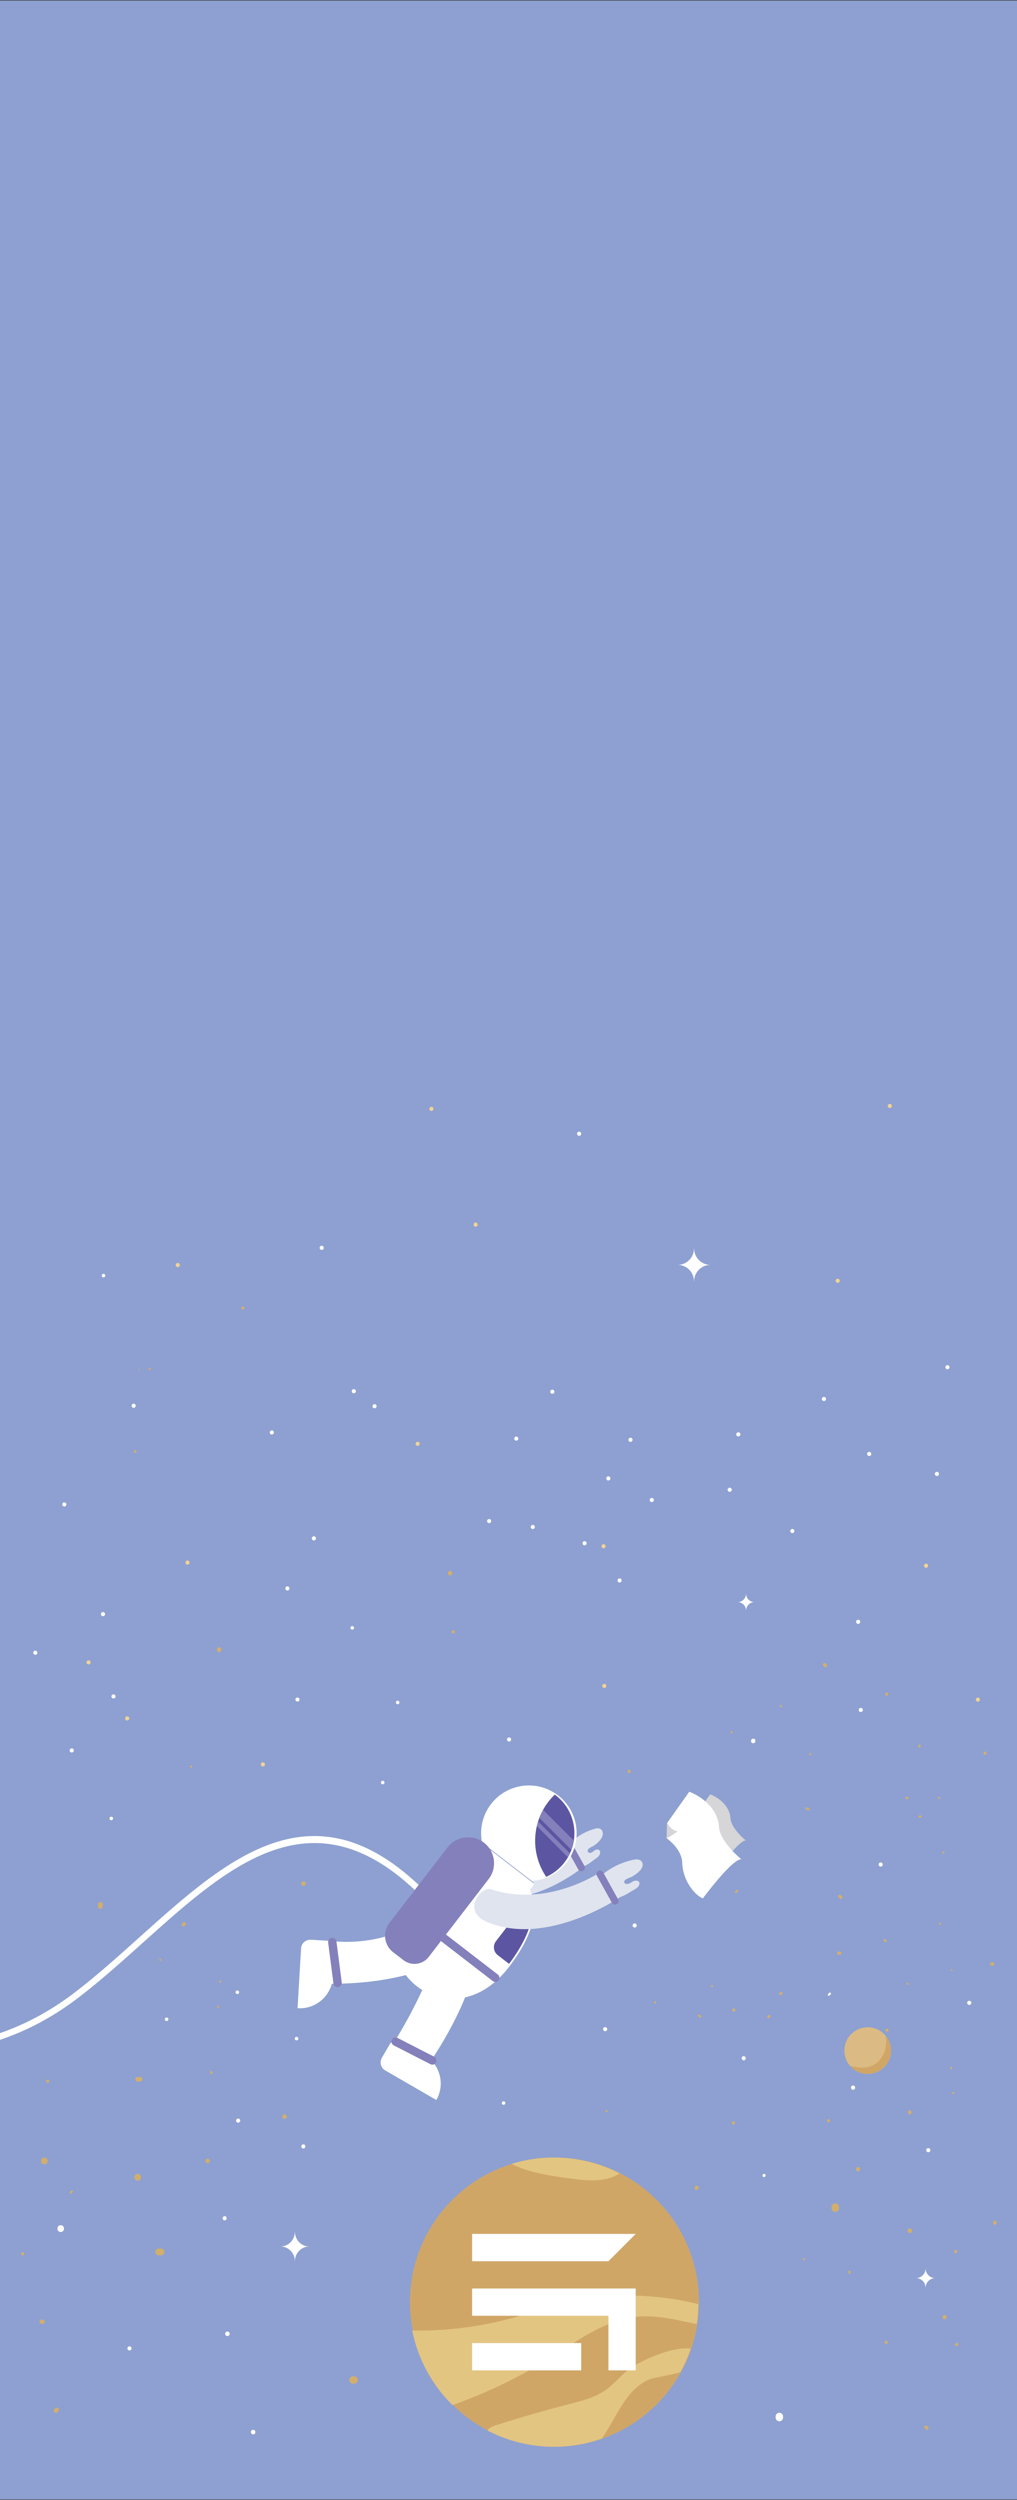 <?xml version="1.0" encoding="UTF-8"?>
<!DOCTYPE svg PUBLIC "-//W3C//DTD SVG 1.1//EN" "http://www.w3.org/Graphics/SVG/1.1/DTD/svg11.dtd">
<!-- Creator: CorelDRAW X7 -->
<svg xmlns="http://www.w3.org/2000/svg" xml:space="preserve" width="100%" height="100%" version="1.1" style="shape-rendering:geometricPrecision; text-rendering:geometricPrecision; image-rendering:optimizeQuality; fill-rule:evenodd; clip-rule:evenodd"
viewBox="0 0 27093 66548"
 xmlns:xlink="http://www.w3.org/1999/xlink">
 <rect x="0" y="0" width="27093" height="66548" fill="#333333" stroke="none"/>
 <defs>
  <style type="text/css">
   <![CDATA[
    .fil18 {fill:none}
    .fil12 {fill:#D0A667}
    .fil17 {fill:#A6B7DE}
    .fil0 {fill:#8DA0D1}
    .fil13 {fill:#E3C582}
    .fil14 {fill:white}
    .fil11 {fill:#FEFEFE;fill-rule:nonzero}
    .fil15 {fill:#DBBB83;fill-rule:nonzero}
    .fil16 {fill:#D0A667;fill-rule:nonzero}
    .fil5 {fill:#8DA0D1;fill-rule:nonzero}
    .fil2 {fill:#8480BC;fill-rule:nonzero}
    .fil4 {fill:#5C56A2;fill-rule:nonzero}
    .fil9 {fill:#D2AE6D;fill-rule:nonzero}
    .fil7 {fill:#D4D4D6;fill-rule:nonzero}
    .fil6 {fill:#D6D5D7;fill-rule:nonzero}
    .fil1 {fill:#E0E4EE;fill-rule:nonzero}
    .fil10 {fill:#F2D394;fill-rule:nonzero}
    .fil3 {fill:white;fill-rule:nonzero}
    .fil8 {fill:white;fill-rule:nonzero}
   ]]>
  </style>
   <clipPath id="id0">
    <path d="M0 14l27093 0 0 66520 -27093 0 0 -66520z"/>
   </clipPath>
 </defs>
 <g id="Layer_x0020_1">
  <polygon class="fil0" points="0,14 27093,14 27093,66534 0,66534 "/>
  <g style="clip-path:url(#id0)">
   <g id="_2717350249968">
    <g>
     <path id="1" class="fil1" d="M12748 49467c1251,498 2390,-461 2390,-461l43 70c184,-193 422,-327 658,-391 35,-10 71,-18 107,-13 36,4 72,24 93,59 24,41 25,97 10,144 -14,46 -42,85 -71,120 -59,69 -128,124 -203,163 -32,16 -139,57 -117,129 14,44 68,44 104,27 36,-16 65,-50 101,-67 74,-35 171,13 103,139 -18,34 -46,57 -75,77 -115,81 -216,169 -333,215l2 3c0,0 -1591,1332 -2903,655 -556,-288 -136,-959 91,-869z"/>
     <path class="fil2" d="M15005 49047l399 718c26,46 83,62 129,37 46,-26 62,-83 37,-129l-400 -718c-25,-46 -83,-63 -129,-37 -45,25 -62,83 -36,129z"/>
     <path class="fil3" d="M8021 51866c8,-135 124,-237 258,-229l423 25c1,0 2,0 4,0 4,-1 7,-1 12,-1 712,91 1321,-19 1800,-187 40,-348 190,-717 468,-1078 625,-812 1172,-1106 1661,-1099l-26 -20c-30,-23 -36,-67 -13,-97l107 -138c23,-30 67,-36 97,-12l29 22c-69,-348 6,-724 240,-1027 422,-547 1201,-657 1756,-252 10,6 19,13 29,20 556,429 660,1229 231,1785 -133,173 -302,302 -488,385 -141,63 -292,99 -445,108l30 23c15,11 24,27 26,44 3,18 -1,38 -13,53l-90 117c128,284 153,620 23,1021 -94,292 -270,619 -547,988 -14,18 -28,37 -42,55 -345,448 -753,709 -1161,800 -177,440 -459,1007 -902,1675 271,275 338,706 136,1056l-1363 -788c-116,-67 -156,-216 -89,-333l207 -357c33,-57 88,-93 148,-106 298,-480 537,-943 722,-1343 -46,-29 -91,-60 -135,-94 -117,-90 -218,-192 -303,-304 -500,128 -1152,228 -1972,232 -106,395 -477,675 -901,650l-11 -1 94 -1593z"/>
     <path class="fil4" d="M13562 51222l-350 454c-89,115 -67,282 48,371l302 232c273,-364 447,-687 540,-975l-169 -130c-116,-89 -282,-68 -371,48z"/>
     <path class="fil2" d="M11531 51506l1597 1231c48,37 117,28 154,-20 37,-48 28,-117 -20,-154l-1597 -1231 -134 174z"/>
     <path class="fil2" d="M10489 54449l977 501c55,28 122,7 150,-48 28,-55 6,-122 -48,-150l-977 -501c-55,-28 -122,-6 -150,48 -28,55 -6,122 48,150z"/>
     <path class="fil2" d="M8742 51712l141 1089c8,61 64,104 125,96 61,-8 104,-64 96,-125l-141 -1088c-8,-61 -64,-104 -125,-96 -61,7 -104,63 -96,124z"/>
     <path class="fil4" d="M14551 49963c186,-83 354,-212 487,-385 34,-44 65,-90 92,-137 20,-34 38,-68 54,-103 14,-30 27,-61 39,-92 30,-80 51,-163 64,-246 70,-445 -98,-912 -480,-1207 -10,-7 -18,-14 -28,-20 -60,58 -116,120 -169,188 -54,70 -102,143 -143,218 -39,70 -72,141 -99,213 -13,32 -24,65 -34,97 -13,40 -24,81 -33,122 -109,462 -20,955 250,1352z"/>
     <path class="fil5" d="M13007 49179l-12 15 1225 944c-2,-17 -11,-33 -26,-44l-1187 -915z"/>
     <path class="fil1" d="M13083 50295c1525,498 2914,-462 2914,-462l53 71c225,-193 515,-327 802,-392 43,-9 87,-17 131,-13 44,5 88,24 113,60 29,41 30,97 13,143 -18,47 -51,86 -87,121 -72,68 -156,124 -247,162 -40,17 -170,57 -143,130 16,44 83,44 127,27 44,-17 79,-51 123,-67 90,-35 209,13 126,139 -22,34 -57,57 -92,77 -141,81 -264,169 -406,215l2 2c0,0 -1941,1333 -3540,655 -678,-287 -166,-959 111,-868z"/>
     <path class="fil2" d="M15902 49936l399 718c26,46 84,62 130,37 45,-26 62,-84 36,-129l-399 -719c-26,-45 -84,-62 -129,-36 -46,25 -63,83 -37,129z"/>
     <path class="fil2" d="M14368 48392l855 854c30,-80 51,-163 64,-246l-820 -821c-39,70 -72,141 -99,213z"/>
     <path class="fil2" d="M14301 48611l829 830c20,-34 38,-68 54,-103l-850 -849c-13,40 -24,81 -33,122z"/>
     <path class="fil6" d="M18515 48476l-7 135c118,90 277,249 283,448 10,318 219,578 375,648 0,0 530,-719 700,-714 0,0 -389,-313 -406,-595 -17,-283 -258,-523 -541,-632l-404 569 0 141z"/>
     <path class="fil3" d="M17771 48736l-12 197c174,133 406,365 416,656 14,467 319,847 548,949 0,0 776,-1051 1025,-1044 0,0 -570,-459 -595,-871 -25,-415 -377,-766 -791,-926l-591 834 0 205z"/>
     <path class="fil7" d="M17771 48531l-12 402c86,-37 156,-85 293,-179 -153,-41 -188,-95 -281,-223z"/>
     <path class="fil8" d="M-4409 54427c1557,212 2808,132 3842,-133 1031,-264 1848,-714 2541,-1240 583,-444 1157,-959 1728,-1471 2436,-2187 4808,-4316 7894,-956l-124 114c-2973,-3237 -5284,-1163 -7657,967 -571,512 -1146,1028 -1739,1480 -708,539 -1545,999 -2602,1270 -1054,270 -2326,352 -3905,136l22 -167z"/>
     <path class="fil2" d="M10473 51969l275 211c210,162 512,123 674,-87l1596 -2072c233,-302 177,-736 -126,-968 -302,-233 -736,-177 -969,125l-1550 2013c-187,242 -142,591 100,778z"/>
     <path class="fil9" d="M6472 34776c54,0 54,85 0,85 -55,0 -55,-85 0,-85z"/>
     <path class="fil3" d="M2718 33982c13,22 43,29 65,15 22,-14 29,-43 15,-65 -14,-22 -43,-29 -65,-15 -22,14 -29,43 -15,65z"/>
     <path class="fil10" d="M11446 29490c16,-26 49,-34 75,-18 26,16 33,50 18,76 -16,26 -50,34 -76,18 -25,-16 -33,-50 -17,-76z"/>
     <path class="fil8" d="M18912 33672c-233,-8 -419,-199 -421,-435l-3 0c-2,236 -188,427 -421,435 234,8 421,200 421,438l3 0c0,-238 187,-430 421,-438z"/>
     <path class="fil10" d="M4782 33706c-16,25 -50,33 -75,17 -26,-16 -34,-50 -18,-76 16,-26 50,-34 76,-18 25,17 33,51 17,77z"/>
     <path class="fil11" d="M15475 30210c-16,26 -50,34 -75,17 -26,-16 -34,-50 -18,-76 16,-25 50,-33 75,-17 26,16 34,50 18,76z"/>
     <path class="fil10" d="M23751 29470c-16,26 -50,34 -75,18 -26,-16 -34,-50 -18,-76 16,-26 50,-34 76,-18 25,16 33,50 17,76z"/>
     <path class="fil10" d="M22363 34066c-16,-26 -50,-34 -76,-18 -25,16 -33,50 -17,76 16,26 50,34 75,18 26,-16 34,-50 18,-76z"/>
     <path class="fil11" d="M8616 33247c-16,26 -49,33 -75,17 -26,-16 -33,-50 -17,-76 16,-26 49,-33 75,-17 25,16 33,50 17,76z"/>
     <path class="fil10" d="M12717 32629c-16,26 -49,34 -75,18 -26,-16 -33,-50 -17,-76 15,-26 49,-34 75,-18 25,17 33,51 17,76z"/>
     <path class="fil11" d="M6110 62159c-18,28 -55,37 -83,19 -28,-17 -37,-55 -19,-83 17,-29 54,-37 82,-20 29,18 37,56 20,84z"/>
     <path class="fil8" d="M22061 53080c9,-10 19,-19 29,-29 25,-26 65,14 40,40 -10,10 -20,19 -29,29 -26,26 -66,-14 -40,-40z"/>
     <path class="fil9" d="M21496 48114c19,9 39,19 58,29 33,16 4,65 -28,49 -20,-10 -39,-20 -59,-30 -32,-16 -3,-65 29,-48z"/>
     <path class="fil9" d="M5090 47000c36,0 36,56 0,56 -37,0 -37,-56 0,-56z"/>
     <path class="fil9" d="M25359 52470c-10,-10 -20,-20 -30,-29 -12,-13 8,-33 20,-20 10,9 20,19 30,29 12,13 -8,33 -20,20z"/>
     <path class="fil9" d="M25339 55021c37,0 37,57 0,57 -36,0 -36,-57 0,-57z"/>
     <path class="fil9" d="M25398 55690c36,0 36,57 0,57 -37,0 -37,-57 0,-57z"/>
     <path class="fil9" d="M23574 51694c-10,-9 -20,-19 -29,-29 -26,-26 14,-66 40,-40 9,10 19,20 29,29 25,26 -15,66 -40,40z"/>
     <path class="fil9" d="M24176 52781c36,0 36,56 0,56 -37,0 -37,-56 0,-56z"/>
     <path class="fil9" d="M24147 47834l29 0c36,0 36,57 0,57l-29 0c-37,0 -37,-57 0,-57z"/>
     <path class="fil9" d="M18967 52839c37,0 37,56 0,56 -36,0 -36,-56 0,-56z"/>
     <path class="fil9" d="M5781 43922l0 -16c0,-73 113,-73 113,0l0 16c0,73 -113,73 -113,0l0 -16c0,-73 113,-73 113,0l0 16c0,73 -113,73 -113,0z"/>
     <path class="fil9" d="M25165 61627c73,0 73,113 0,113 -73,0 -73,-113 0,-113z"/>
     <path class="fil9" d="M21586 46670c36,0 36,57 0,57 -36,0 -36,-57 0,-57z"/>
     <path class="fil9" d="M20800 45390c37,0 37,57 0,57 -36,0 -36,-57 0,-57z"/>
     <path class="fil9" d="M19491 46088c36,0 36,57 0,57 -36,0 -36,-57 0,-57z"/>
     <path class="fil9" d="M17454 53275c37,0 37,57 0,57 -36,0 -36,-57 0,-57z"/>
     <path class="fil9" d="M24236 59323c78,0 78,120 0,120 -78,0 -78,-120 0,-120z"/>
     <path class="fil9" d="M22602 60502l0 -30c0,-36 57,-36 57,0l0 30c0,36 -57,36 -57,0z"/>
     <path class="fil9" d="M24467 46495l0 -29c0,-36 57,-37 57,0l0 29c0,36 -57,36 -57,0z"/>
     <path class="fil9" d="M24496 48329l29 0c36,0 36,56 0,56l-29 0c-37,0 -37,-56 0,-56z"/>
     <path class="fil9" d="M25019 47834c37,0 37,57 0,57 -36,0 -36,-57 0,-57z"/>
     <path class="fil9" d="M25136 49289c36,0 36,57 0,57 -37,0 -37,-57 0,-57z"/>
     <path class="fil9" d="M25049 51180c36,0 36,57 0,57 -37,0 -37,-57 0,-57z"/>
     <path class="fil9" d="M19587 50345c10,-10 20,-19 29,-29 26,-26 66,14 40,40 -9,9 -19,19 -29,29 -25,26 -65,-14 -40,-40z"/>
     <path class="fil9" d="M22342 51952l30 0c22,0 43,19 42,42 -1,23 -19,43 -42,43l-30 0c-22,0 -43,-20 -42,-43 1,-23 19,-42 42,-42z"/>
     <path class="fil9" d="M26416 52243l29 0c22,0 44,19 43,42 -1,23 -19,43 -43,43l-29 0c-22,0 -43,-20 -42,-43 1,-23 18,-42 42,-42z"/>
     <path class="fil9" d="M25485 62369c55,0 55,84 0,84 -55,0 -55,-84 0,-84z"/>
     <path class="fil9" d="M24665 64669c-10,-10 -19,-20 -29,-29 -16,-17 -16,-44 0,-60 16,-17 44,-17 60,0 10,9 19,19 29,29 16,16 16,44 0,60 -16,16 -44,16 -60,0z"/>
     <path class="fil9" d="M25456 59895c54,0 55,85 0,85 -55,0 -55,-85 0,-85z"/>
     <path class="fil9" d="M26461 59181l0 -29c0,-22 19,-43 42,-42 23,1 43,18 43,42l0 29c0,22 -20,44 -43,43 -23,-1 -42,-19 -42,-43z"/>
     <path class="fil9" d="M26241 46627c55,0 55,85 0,85 -54,0 -54,-85 0,-85z"/>
     <path class="fil9" d="M23623 45056c54,0 54,85 0,85 -55,0 -55,-85 0,-85z"/>
     <path class="fil9" d="M21994 44283c10,9 20,19 29,29 17,16 17,44 0,60 -16,16 -43,16 -60,0 -9,-10 -19,-20 -29,-29 -16,-17 -16,-44 0,-60 16,-17 44,-17 60,0z"/>
     <path class="fil9" d="M16761 47114c55,0 55,85 0,85 -54,0 -54,-85 0,-85z"/>
     <path class="fil9" d="M22402 50451c9,10 19,20 29,29 16,17 16,44 0,60 -17,17 -44,17 -60,0l-29 -29c-17,-16 -17,-44 0,-60 16,-16 43,-16 60,0z"/>
     <path class="fil9" d="M20800 53028c55,0 55,85 0,85 -54,0 -54,-85 0,-85z"/>
     <path class="fil9" d="M19549 53465c55,0 55,85 0,85 -54,0 -54,-85 0,-85z"/>
     <path class="fil9" d="M20480 53640c55,0 55,84 0,84 -54,0 -54,-84 0,-84z"/>
     <path class="fil9" d="M22152 58782l0 -29c0,-52 45,-101 99,-99 53,3 99,44 99,99l0 29c0,52 -46,102 -99,99 -54,-2 -99,-43 -99,-99z"/>
     <path class="fil9" d="M21424 60114c36,0 36,57 0,57 -37,0 -37,-57 0,-57z"/>
     <path class="fil9" d="M18627 53702c-10,-10 -19,-19 -29,-29 -26,-26 14,-66 40,-40 10,10 19,19 29,29 26,26 -14,66 -40,40z"/>
     <path class="fil9" d="M24194 56246l0 -29c0,-22 20,-43 43,-42 23,1 42,18 42,42l0 29c0,22 -19,44 -42,43 -23,-1 -43,-19 -43,-43z"/>
     <path class="fil9" d="M22074 56412c55,0 55,85 0,85 -54,0 -54,-85 0,-85z"/>
     <path class="fil9" d="M19539 56470c55,0 55,85 0,85 -54,0 -54,-85 0,-85z"/>
     <path class="fil9" d="M23630 54001c54,0 54,85 0,85 -55,0 -55,-85 0,-85z"/>
     <path class="fil8" d="M20355 57870c54,0 54,85 0,85 -55,0 -55,-85 0,-85z"/>
     <path class="fil9" d="M18557 58184c73,0 73,113 0,113 -72,0 -72,-113 0,-113z"/>
     <path class="fil8" d="M22726 55518c73,0 73,113 0,113 -73,0 -73,-113 0,-113z"/>
     <path class="fil9" d="M22857 57689c73,0 73,113 0,113 -73,0 -73,-113 0,-113z"/>
     <path class="fil9" d="M4269 52200c37,0 37,-57 0,-57 -36,0 -36,57 0,57z"/>
     <path class="fil9" d="M5812 53451c36,0 36,-56 0,-56 -37,0 -37,56 0,56z"/>
     <path class="fil9" d="M5870 52782c36,0 36,-57 0,-57 -37,0 -37,57 0,57z"/>
     <path class="fil9" d="M2669 50774c37,0 37,-56 0,-56 -36,0 -36,56 0,56z"/>
     <path class="fil9" d="M5601 55157l0 29c0,36 57,37 57,0l0 -29c0,-36 -57,-36 -57,0z"/>
     <path class="fil9" d="M3667 55412l62 0c78,0 78,-121 0,-121l-62 0c-77,0 -78,121 0,121z"/>
     <path class="fil9" d="M16158 56229c37,0 37,-57 0,-57 -36,0 -36,57 0,57z"/>
     <path class="fil9" d="M11989 41940c78,0 78,-121 0,-121 -77,0 -78,121 0,121z"/>
     <path class="fil9" d="M5531 57586c77,0 77,-121 0,-121 -78,0 -78,121 0,121z"/>
     <path class="fil9" d="M7581 56405c77,0 77,-120 0,-120 -78,0 -78,120 0,120z"/>
     <path class="fil9" d="M8083 50203c78,0 78,-121 0,-121 -78,0 -78,121 0,121z"/>
     <path class="fil9" d="M1893 58320c-10,10 -20,20 -29,29 -26,26 14,66 40,40 9,-9 19,-19 29,-29 25,-26 -15,-66 -40,-40z"/>
     <path class="fil9" d="M4226 60038l62 0c48,0 93,-41 91,-90 -2,-49 -40,-91 -91,-91l-62 0c-47,0 -92,42 -90,91 2,49 39,90 90,90z"/>
     <path class="fil9" d="M3667 58051c117,0 117,-181 0,-181 -116,0 -117,181 0,181z"/>
     <path class="fil9" d="M4911 51270c9,-9 19,-19 29,-29 16,-16 16,-43 0,-60 -17,-16 -44,-16 -60,0 -10,10 -20,20 -29,30 -17,16 -17,43 0,59 16,17 43,17 60,0z"/>
     <path class="fil9" d="M12075 43484c55,0 55,-85 0,-85 -54,0 -55,85 0,85z"/>
     <path class="fil8" d="M1617 59417c117,0 117,-181 0,-181 -116,0 -116,181 0,181z"/>
     <path class="fil9" d="M1182 57616c117,0 117,-181 0,-181 -116,0 -116,181 0,181z"/>
     <path class="fil9" d="M603 60041c55,0 55,-85 0,-85 -54,0 -54,85 0,85z"/>
     <path class="fil9" d="M1272 55444c55,0 55,-85 0,-85 -54,0 -54,85 0,85z"/>
     <path class="fil9" d="M23607 62396c54,0 54,-85 0,-85 -55,0 -55,85 0,85z"/>
     <path class="fil9" d="M9404 63457l29 0c51,0 101,-46 99,-99 -3,-54 -44,-99 -99,-99l-29 0c-52,0 -102,45 -99,99 2,53 43,99 99,99z"/>
     <path class="fil9" d="M2613 50692l0 63c0,77 121,77 121,0l0 -63c0,-77 -121,-77 -121,0z"/>
     <path class="fil8" d="M20066 46405c78,0 78,-121 0,-121 -78,0 -78,121 0,121z"/>
     <path class="fil9" d="M1525 64217c10,-10 20,-19 29,-29 21,-21 23,-59 0,-80 -22,-21 -57,-22 -80,0 -9,10 -19,19 -29,29 -21,21 -22,59 0,80 23,21 58,22 80,0z"/>
     <path class="fil9" d="M1107 61861l29 0c30,0 58,-26 57,-56 -2,-31 -25,-57 -57,-57l-29 0c-29,0 -58,26 -56,57 1,30 25,56 56,56z"/>
     <g>
      <circle class="fil12" cx="14771" cy="61284" r="3850"/>
      <g>
       <path class="fil13" d="M14756 57435c-391,0 -768,59 -1124,167 483,275 1449,374 1673,404 404,54 842,74 1188,-140 4,-3 9,-7 14,-10 -525,-268 -1120,-421 -1751,-421z"/>
       <path class="fil13" d="M18604 61338c-1109,-280 -2283,-303 -3401,-59 -607,133 -1195,341 -1799,490 -758,187 -1541,278 -2322,272 -33,-1 -67,-2 -101,-3 153,770 535,1457 1073,1987 922,-327 1808,-755 2635,-1277 724,-456 1448,-999 2300,-1077 529,-48 1049,90 1572,198 27,-173 41,-351 43,-531z"/>
       <path class="fil13" d="M18400 62524c-522,-77 -1455,382 -1684,576 -203,172 -375,383 -596,535 -279,192 -617,276 -946,361 -663,171 -1321,361 -1974,569 -82,27 -172,63 -213,138 530,274 1131,431 1769,431 447,0 875,-77 1274,-217 399,-570 638,-1309 1270,-1577 107,-45 482,-99 822,-187 111,-199 204,-410 278,-629z"/>
       <path class="fil14" d="M15483 62374l0 726 -2906 0 0 -726 2906 0zm-2906 -2179l0 -727c1453,0 2906,0 4358,0l-726 727c-1211,0 -2421,0 -3632,0zm4358 726c0,726 0,1453 0,2179l-726 0 0 -1453 0 0 -3632 0 0 -726c1453,0 2906,0 4358,0z"/>
      </g>
     </g>
     <path class="fil3" d="M10156 47476c14,23 43,29 65,16 22,-14 29,-43 15,-66 -13,-22 -43,-28 -65,-15 -22,14 -29,43 -15,65z"/>
     <path class="fil3" d="M10554 45346c14,22 43,29 65,15 22,-14 29,-43 15,-65 -14,-22 -43,-29 -65,-15 -22,14 -29,43 -15,65z"/>
     <path class="fil3" d="M7861 54294c14,22 43,28 65,15 22,-14 29,-43 15,-65 -14,-23 -43,-29 -65,-16 -22,14 -29,43 -15,66z"/>
     <path class="fil3" d="M6283 53059c14,23 43,29 65,16 22,-14 29,-43 15,-66 -14,-22 -43,-28 -65,-15 -22,14 -29,43 -15,65z"/>
     <path class="fil3" d="M2925 48433c14,22 43,29 65,15 22,-14 29,-43 15,-65 -13,-22 -43,-29 -65,-15 -22,14 -29,43 -15,65z"/>
     <path class="fil3" d="M13375 56009c14,22 43,29 65,15 22,-13 29,-43 15,-65 -13,-22 -43,-29 -65,-15 -22,14 -29,43 -15,65z"/>
     <path class="fil3" d="M4399 53779c14,22 43,29 65,15 22,-14 29,-43 15,-65 -14,-22 -43,-29 -65,-15 -22,14 -29,43 -15,65z"/>
     <path class="fil3" d="M16954 51287c-16,25 -50,33 -75,17 -26,-16 -34,-50 -18,-76 16,-26 50,-34 76,-17 25,16 33,50 17,76z"/>
     <path class="fil11" d="M24776 57268c-16,26 -50,34 -75,18 -26,-16 -34,-50 -18,-76 16,-26 50,-34 76,-18 25,17 33,51 17,76z"/>
     <path class="fil3" d="M23507 49664c-16,26 -49,34 -75,17 -26,-16 -33,-50 -17,-76 16,-25 49,-33 75,-17 26,16 33,50 17,76z"/>
     <path class="fil11" d="M19859 54821c-16,26 -49,34 -75,17 -26,-16 -33,-50 -17,-76 16,-25 49,-33 75,-17 25,16 33,50 17,76z"/>
     <path class="fil11" d="M6030 59081c-16,26 -49,34 -75,18 -26,-17 -33,-51 -17,-76 16,-26 49,-34 75,-18 26,16 33,50 17,76z"/>
     <path class="fil11" d="M3496 62545c-16,26 -50,34 -75,18 -26,-16 -34,-50 -18,-76 16,-26 50,-34 75,-18 26,16 34,50 18,76z"/>
     <path class="fil11" d="M6391 56481c-16,26 -50,33 -75,17 -26,-16 -34,-50 -18,-76 16,-26 50,-33 76,-17 25,16 33,50 17,76z"/>
     <path class="fil11" d="M8128 57168c-16,26 -49,34 -75,18 -26,-16 -33,-50 -18,-76 16,-26 50,-34 76,-18 25,16 33,50 17,76z"/>
     <path class="fil11" d="M7971 45271c-16,26 -50,34 -75,18 -26,-17 -34,-51 -18,-76 16,-26 50,-34 76,-18 25,16 33,50 17,76z"/>
     <path class="fil11" d="M25867 53346c-16,26 -50,34 -76,18 -25,-17 -33,-51 -17,-76 16,-26 50,-34 75,-18 26,16 34,50 18,76z"/>
     <path class="fil8" d="M8229 59803c-205,-7 -370,-176 -371,-385l-4 0c-1,209 -166,378 -371,385 206,7 372,177 372,387l2 0c1,-210 166,-380 372,-387z"/>
     <path class="fil11" d="M24411 60645c136,4 245,116 246,254l2 0c1,-138 110,-250 246,-254 -137,-5 -246,-117 -246,-256l-2 0c0,139 -110,251 -246,256z"/>
     <path class="fil3" d="M9344 43359c14,23 43,29 65,15 22,-13 29,-42 15,-65 -13,-22 -43,-29 -65,-15 -22,14 -29,43 -15,65z"/>
     <g>
      <path class="fil15" d="M22494 54588c0,-343 278,-621 621,-621 343,0 622,278 622,621 0,343 -279,621 -622,621 -343,0 -621,-278 -621,-621z"/>
      <path class="fil16" d="M23596 54194c88,107 141,245 141,394 0,343 -278,621 -622,621 -191,0 -362,-86 -476,-222 0,0 469,179 757,-109 289,-289 200,-684 200,-684z"/>
     </g>
     <path class="fil10" d="M5041 41626c-16,26 -49,33 -75,17 -26,-16 -33,-50 -17,-76 16,-26 49,-34 75,-17 25,16 33,50 17,76z"/>
     <polygon class="fil17" points="19897,42603 19875,42650 19891,42640 "/>
     <path class="fil3" d="M13609 46277c-16,-26 -50,-33 -75,-17 -26,16 -34,50 -18,76 16,26 50,33 75,17 26,-16 34,-50 18,-76z"/>
     <path class="fil11" d="M17410 39901c-16,-26 -50,-33 -75,-17 -26,16 -34,50 -18,76 16,26 50,34 76,17 25,-16 33,-50 17,-76z"/>
     <path class="fil11" d="M16253 39327c-16,-25 -50,-33 -75,-17 -26,16 -34,50 -18,76 16,26 50,34 76,17 25,-16 33,-50 17,-76z"/>
     <path class="fil10" d="M16145 44851c-16,-26 -50,-34 -75,-18 -26,16 -34,50 -18,76 16,26 50,34 75,18 26,-16 34,-50 18,-76z"/>
     <path class="fil8" d="M23110 38734c16,26 49,34 75,18 25,-17 33,-51 17,-76 -16,-26 -49,-34 -75,-18 -26,16 -33,50 -17,76z"/>
     <path class="fil8" d="M24913 39266c16,26 50,34 75,18 26,-17 34,-51 18,-76 -16,-26 -50,-34 -75,-18 -26,16 -34,50 -18,76z"/>
     <path class="fil10" d="M6958 46999c15,25 49,33 75,17 25,-16 33,-50 17,-76 -16,-26 -49,-34 -75,-17 -26,16 -33,50 -17,76z"/>
     <path class="fil11" d="M21061 40786c16,26 50,34 76,18 25,-16 33,-50 17,-76 -16,-26 -50,-34 -75,-18 -26,16 -34,51 -18,76z"/>
     <path class="fil10" d="M24623 41709c16,26 50,34 76,18 25,-16 33,-50 17,-76 -16,-26 -50,-34 -75,-18 -26,16 -34,50 -18,76z"/>
     <path class="fil8" d="M22815 43203c16,26 50,33 75,17 26,-16 34,-50 18,-76 -16,-26 -50,-33 -76,-17 -25,16 -33,50 -17,76z"/>
     <path class="fil8" d="M19392 39687c16,26 50,34 76,18 25,-16 33,-50 17,-76 -16,-26 -50,-34 -75,-18 -26,17 -34,51 -18,76z"/>
     <path class="fil8" d="M14147 40678c16,26 50,34 75,18 26,-16 34,-50 18,-76 -16,-26 -50,-34 -76,-18 -25,16 -33,50 -17,76z"/>
     <path class="fil10" d="M26005 45274c16,26 49,34 75,18 26,-16 33,-50 17,-76 -16,-26 -49,-34 -75,-18 -26,16 -33,50 -17,76z"/>
     <path class="fil11" d="M7703 42314c-16,26 -50,34 -76,18 -25,-16 -33,-50 -17,-76 16,-26 50,-34 75,-18 26,17 34,51 18,76z"/>
     <path class="fil10" d="M16125 41192c-16,25 -50,33 -75,17 -26,-16 -34,-50 -18,-76 16,-26 50,-34 76,-17 25,16 33,50 17,76z"/>
     <path class="fil3" d="M15620 41111c-16,26 -50,34 -75,18 -26,-16 -34,-50 -18,-76 16,-26 50,-34 76,-18 25,17 33,51 17,76z"/>
     <path class="fil11" d="M13077 40521c-16,26 -49,34 -75,18 -26,-17 -33,-51 -17,-76 16,-26 49,-34 75,-18 26,16 33,50 17,76z"/>
     <path class="fil3" d="M8408 40981c-16,26 -49,34 -75,18 -26,-16 -33,-50 -17,-76 16,-26 49,-34 75,-18 26,17 33,51 17,76z"/>
     <path class="fil11" d="M16552 42102c-16,26 -50,34 -75,18 -26,-16 -34,-51 -18,-76 16,-26 50,-34 76,-18 25,16 33,50 17,76z"/>
     <path class="fil8" d="M20091 42649c-119,-4 -215,-101 -215,-223l-2 0c-1,122 -97,219 -216,223 120,4 216,103 216,225l2 0c0,-122 96,-221 215,-225z"/>
     <path class="fil3" d="M2977 45189c16,26 49,34 75,18 26,-16 33,-50 17,-76 -16,-26 -49,-34 -75,-18 -25,16 -33,50 -17,76z"/>
     <path class="fil11" d="M2697 42998c16,26 50,34 76,18 25,-17 33,-51 17,-76 -16,-26 -50,-34 -75,-18 -26,16 -34,50 -18,76z"/>
     <path class="fil11" d="M1667 40078c16,26 49,34 75,18 26,-16 33,-50 18,-76 -16,-26 -50,-34 -76,-18 -25,16 -33,50 -17,76z"/>
     <path class="fil10" d="M3342 45774c16,26 50,34 75,18 26,-16 34,-50 18,-76 -16,-26 -50,-34 -75,-18 -26,16 -34,50 -18,76z"/>
     <path class="fil10" d="M2313 44282c16,26 50,34 76,18 25,-16 33,-50 17,-76 -16,-26 -50,-34 -75,-18 -26,17 -34,51 -18,76z"/>
     <path class="fil11" d="M893 44026c16,26 50,34 75,18 26,-16 34,-50 18,-76 -16,-26 -50,-34 -76,-18 -25,16 -33,50 -17,76z"/>
     <path class="fil11" d="M1865 46627c16,26 50,34 75,18 26,-16 34,-50 18,-76 -16,-26 -50,-34 -75,-18 -26,16 -34,50 -18,76z"/>
     <path class="fil11" d="M22885 45549c16,26 50,34 75,18 26,-16 34,-50 18,-76 -16,-26 -50,-34 -75,-18 -26,16 -34,50 -18,76z"/>
     <path class="fil9" d="M3699 36430c18,0 18,28 0,28 -18,0 -18,-28 0,-28z"/>
     <path class="fil9" d="M3990 36416c36,0 36,56 0,56 -37,0 -37,-56 0,-56z"/>
     <path class="fil9" d="M3602 38603c47,0 47,73 0,73 -47,0 -47,-73 0,-73z"/>
     <path class="fil8" d="M19622 38213c16,26 50,33 75,17 26,-16 34,-50 18,-76 -16,-26 -50,-34 -76,-17 -25,16 -33,50 -17,76z"/>
     <path class="fil8" d="M21904 37271c16,25 49,33 75,17 26,-16 33,-50 17,-76 -16,-26 -49,-34 -75,-17 -26,16 -33,50 -17,76z"/>
     <path class="fil3" d="M3607 37451c-16,26 -49,34 -75,18 -26,-16 -33,-51 -17,-76 15,-26 49,-34 75,-18 25,16 33,50 17,76z"/>
     <path class="fil11" d="M16843 38357c-16,26 -50,34 -76,18 -25,-16 -33,-50 -17,-76 16,-26 50,-34 75,-18 26,17 34,51 18,76z"/>
     <path class="fil3" d="M13800 38325c-16,26 -49,34 -75,18 -25,-16 -33,-50 -17,-76 16,-26 49,-34 75,-18 26,16 33,50 17,76z"/>
     <path class="fil10" d="M11173 38464c-16,25 -50,33 -75,17 -26,-16 -34,-50 -18,-76 16,-26 50,-34 75,-17 26,16 34,50 18,76z"/>
     <path class="fil11" d="M10024 37463c-15,26 -49,34 -75,18 -25,-16 -33,-50 -17,-76 16,-26 49,-34 75,-18 26,16 33,51 17,76z"/>
     <path class="fil11" d="M14761 37077c-16,26 -50,34 -75,18 -26,-16 -34,-50 -18,-76 16,-26 50,-34 75,-18 26,16 34,50 18,76z"/>
     <path class="fil3" d="M7288 38162c-16,25 -49,33 -75,17 -26,-16 -33,-50 -17,-76 15,-26 49,-34 75,-17 25,16 33,50 17,76z"/>
     <path class="fil11" d="M25287 36425c-16,26 -49,34 -75,18 -25,-16 -33,-51 -17,-76 16,-26 49,-34 75,-18 26,16 33,50 17,76z"/>
     <path class="fil3" d="M9472 37063c-16,26 -50,34 -76,18 -25,-16 -33,-51 -17,-76 16,-26 50,-34 75,-18 26,16 34,50 18,76z"/>
     <path class="fil8" d="M20663 64357l0 -29c0,-52 46,-101 99,-99 54,3 99,44 99,99l0 29c0,52 -46,102 -99,99 -54,-2 -99,-43 -99,-99z"/>
     <path class="fil11" d="M16075 54046c16,26 50,34 75,18 26,-16 34,-50 18,-76 -16,-26 -50,-34 -75,-18 -26,16 -34,50 -18,76z"/>
     <path class="fil11" d="M6795 64776c-17,28 -54,37 -82,19 -29,-18 -37,-55 -20,-83 18,-29 55,-38 83,-20 28,18 37,55 19,84z"/>
    </g>
   </g>
  </g>
  <polygon class="fil18" points="0,14 27093,14 27093,66534 0,66534 "/>
 </g>
</svg>
